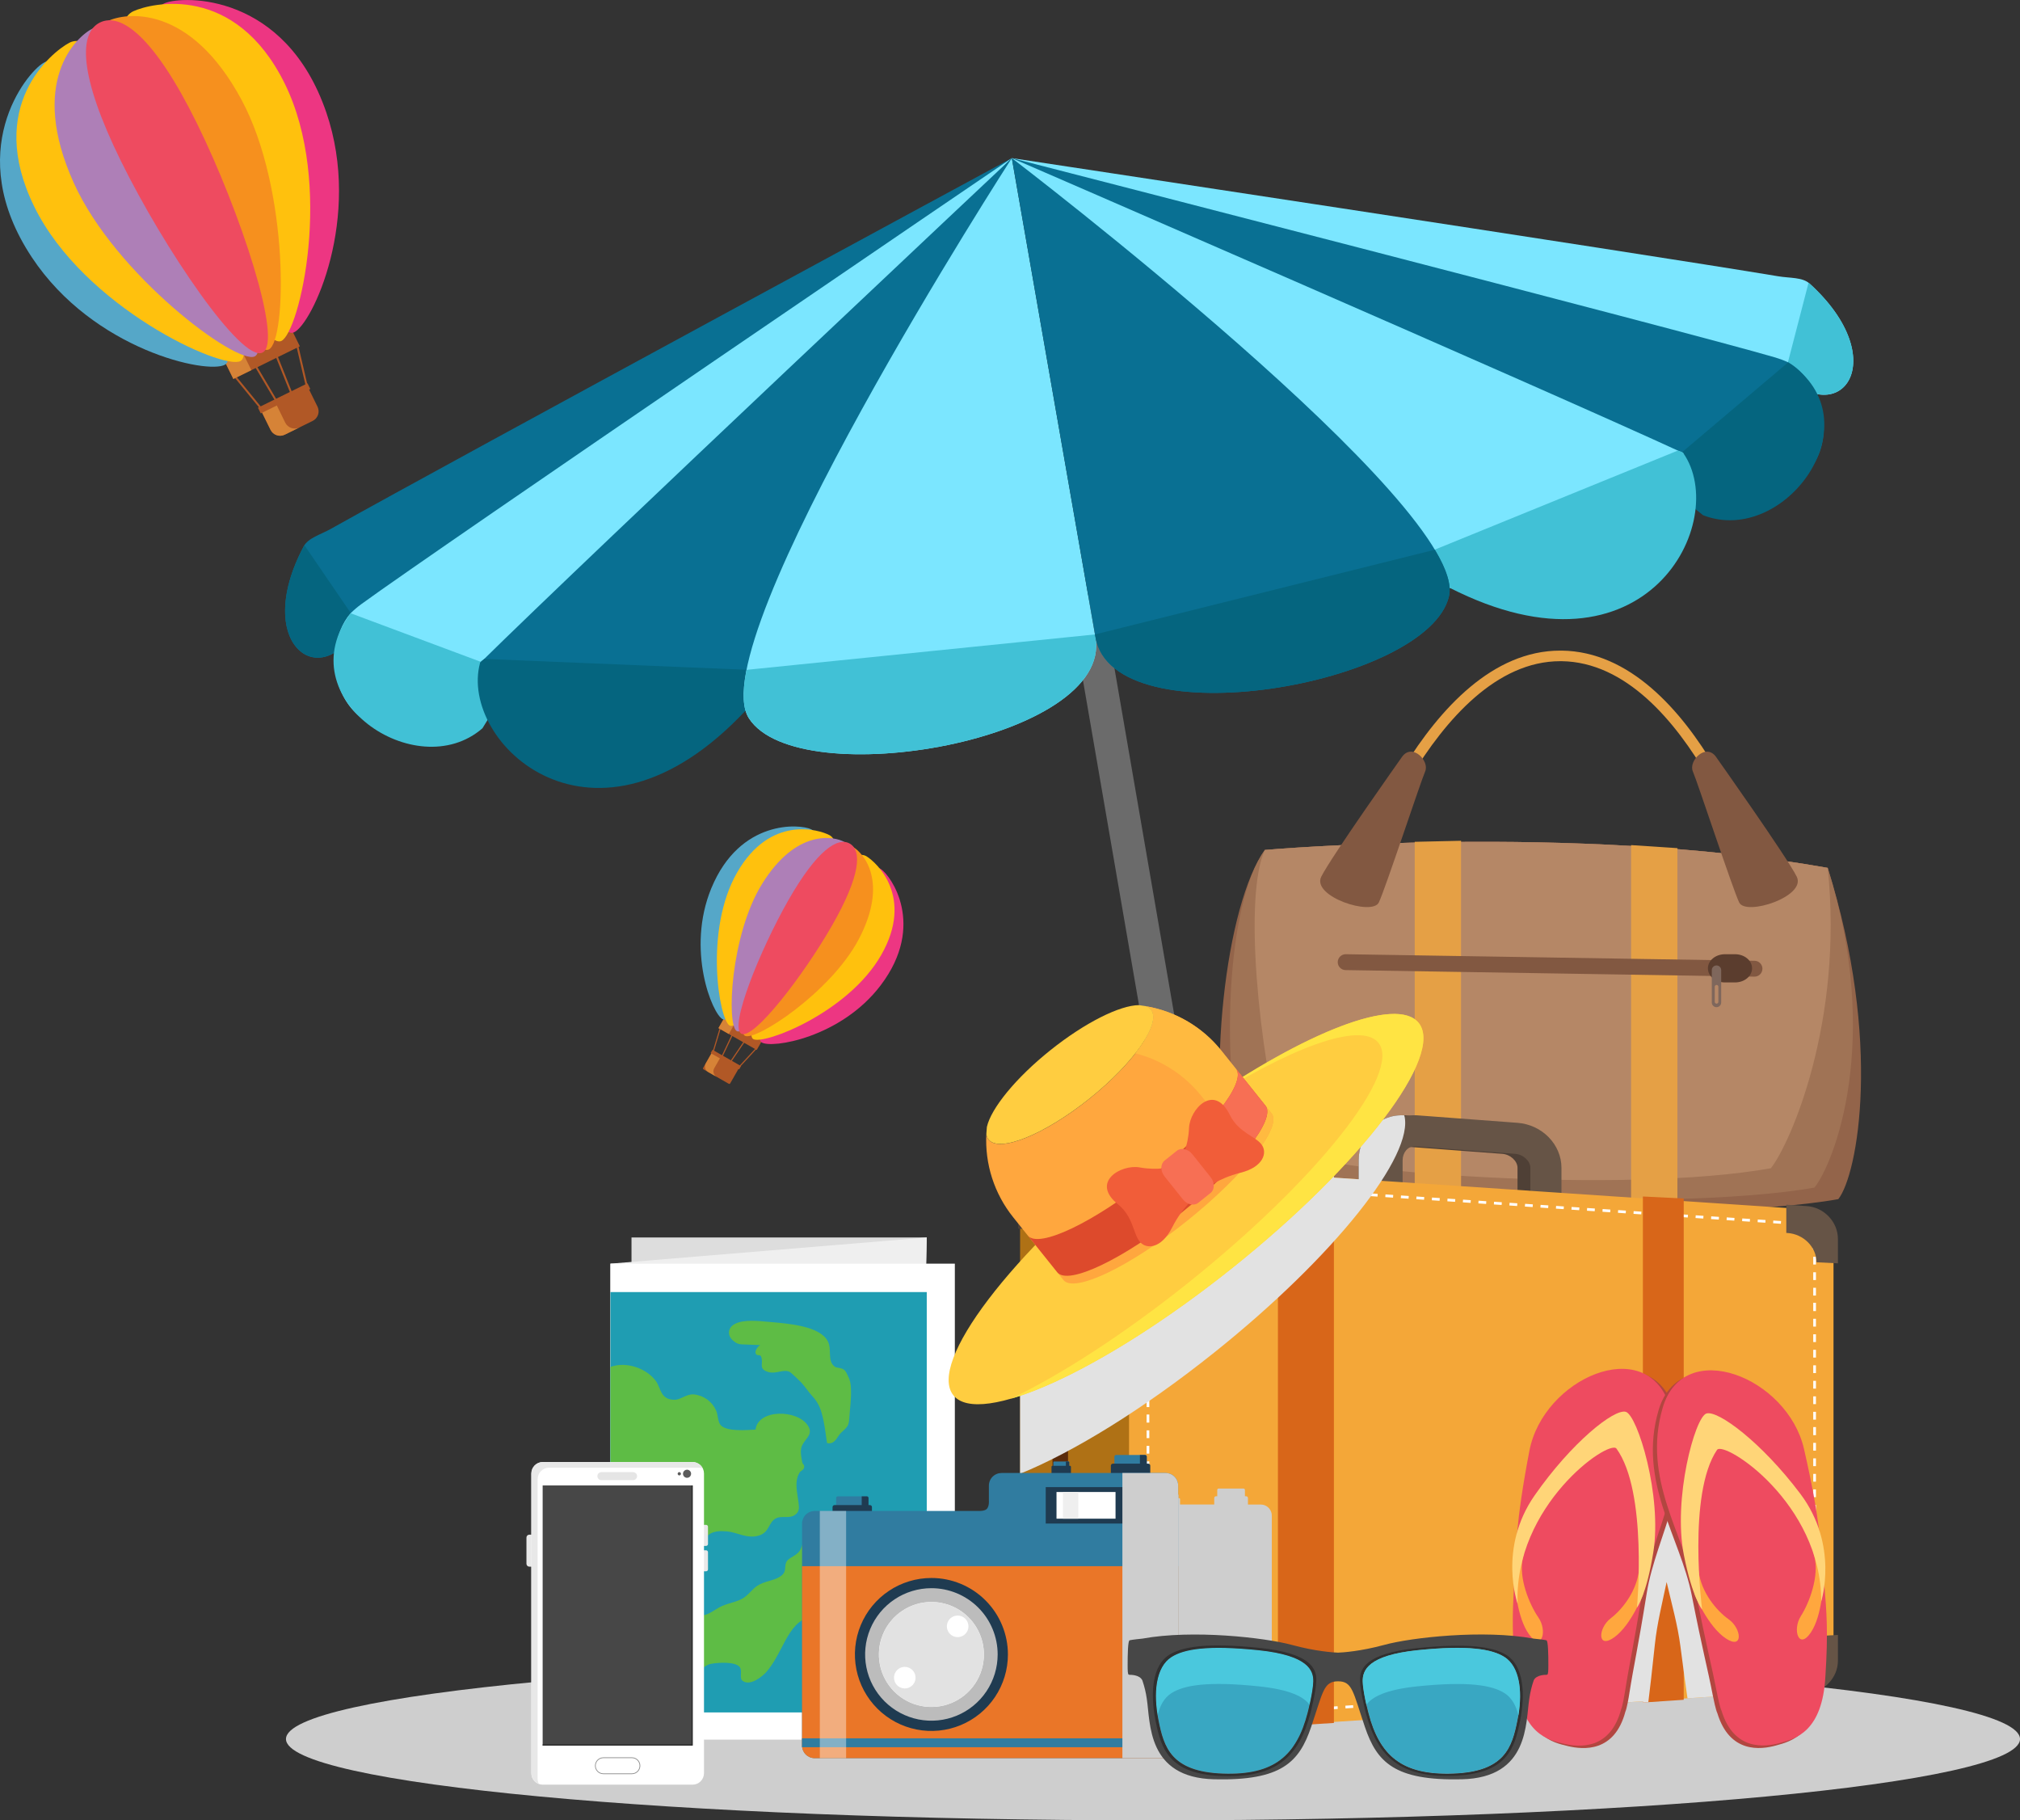 <svg width="515" height="464" viewBox="0 0 515 464" fill="none" xmlns="http://www.w3.org/2000/svg">
<rect x="0" y="0" width="515" height="464" fill="#333333" stroke="none"/>
<g clip-path="url(#clip0_106_584)">
<path d="M66.547 104.469L59.456 95.795L59.864 95.516L66.952 104.195L66.547 104.469Z" fill="#B15826"/>
<path d="M70.374 102.561L64.798 93.138L65.23 92.904L70.8 102.324L70.374 102.561Z" fill="#B15826"/>
<path d="M74.65 100.455L74.198 100.652L70.134 90.493L70.587 90.293L74.65 100.455Z" fill="#B15826"/>
<path d="M78.498 98.587L78.029 98.742L75.473 87.834L75.944 87.683L78.498 98.587Z" fill="#B15826"/>
<path d="M76.445 88.265L59.497 96.607L56.679 90.89L73.628 82.551L76.445 88.265Z" fill="#B15826"/>
<path d="M61.262 88.629L56.687 90.88L59.502 96.597L64.077 94.346L61.262 88.629Z" fill="#D68337"/>
<path d="M79.704 107.296L72.592 110.791C71.95 111.107 71.21 111.155 70.532 110.926C69.855 110.696 69.296 110.207 68.979 109.566L66.295 104.123L78.277 98.231L80.958 103.668C81.272 104.316 81.316 105.061 81.081 105.741C80.846 106.421 80.351 106.98 79.704 107.296Z" fill="#B15826"/>
<path d="M72.707 107.703L70.044 102.268L66.292 104.115L68.979 109.566C69.135 109.885 69.353 110.171 69.62 110.406C69.887 110.641 70.198 110.821 70.536 110.936C70.873 111.051 71.229 111.097 71.584 111.074C71.939 111.05 72.287 110.956 72.605 110.798L76.357 108.954C76.036 109.113 75.686 109.207 75.328 109.231C74.969 109.254 74.61 109.206 74.271 109.09C73.931 108.974 73.618 108.791 73.35 108.553C73.081 108.315 72.862 108.026 72.707 107.703Z" fill="#D68337"/>
<path d="M8.124 65.598C23.797 89.244 53.005 95.502 57.385 92.946C61.765 90.391 48.119 62.037 35.803 40.853C23.488 19.669 15.487 13.465 11.09 16.018C6.694 18.57 -9.684 38.713 8.124 65.598Z" fill="#55A7C8"/>
<path d="M8.745 52.692C21.374 78.377 56.812 94.413 61.302 92.034C65.791 89.654 53.029 58.266 41.552 36.611C30.076 14.956 22.151 8.533 17.659 10.91C13.167 13.287 -3.866 27.037 8.745 52.692Z" fill="#FFC10D"/>
<path d="M18.799 46.605C29.402 70.137 60.383 93.09 64.945 90.844C69.506 88.598 57.795 55.535 46.979 33.542C36.163 11.549 28.308 4.951 23.749 7.192C19.191 9.433 7.269 21.035 18.799 46.605Z" fill="#AE7FB7"/>
<path d="M83.192 28.653C92.382 55.49 79.582 82.817 74.879 84.744C70.177 86.671 55.974 58.173 46.686 35.504C37.398 12.835 37.367 2.702 42.077 0.78C46.787 -1.141 72.736 -1.844 83.192 28.653Z" fill="#ED3682"/>
<path d="M72.584 21.283C85.248 46.944 76.349 84.802 71.719 86.91C67.088 89.019 49.993 59.762 39.827 37.458C29.66 15.153 29.399 4.965 34.017 2.857C38.634 0.749 59.925 -4.351 72.584 21.283Z" fill="#FFC10D"/>
<path d="M61.627 25.53C73.817 48.285 73.117 86.825 68.55 89.066C63.983 91.307 44.913 61.872 34.097 39.89C23.28 17.908 22.812 7.658 27.376 5.414C31.94 3.17 48.38 0.804 61.627 25.53Z" fill="#F6901E"/>
<path d="M50.252 31.53C61.145 53.648 72.283 87.232 66.928 89.87C61.574 92.507 41.736 63.2 30.843 41.077C19.95 18.953 20.133 8.368 25.493 5.731C30.854 3.093 39.361 9.409 50.252 31.53Z" fill="#EE4B60"/>
<path d="M78.401 97.703L65.768 103.919L66.484 105.373L79.117 99.157L78.401 97.703Z" fill="#B15826"/>
<path d="M181.653 268.156L183.565 261.773L183.836 261.88L181.919 268.262L181.653 268.156Z" fill="#B15826"/>
<path d="M183.865 269.407L186.651 263.517L186.914 263.652L184.126 269.537L183.865 269.407Z" fill="#B15826"/>
<path d="M186.329 270.812L186.081 270.655L189.734 265.266L189.985 265.423L186.329 270.812Z" fill="#B15826"/>
<path d="M188.533 272.085L188.299 271.904L192.828 267.009L193.06 267.19L188.533 272.085Z" fill="#B15826"/>
<path d="M194.811 264.341L185.051 258.77L183.17 262.061L192.93 267.632L194.811 264.341Z" fill="#B15826"/>
<path d="M185.059 258.771L183.176 262.06L185.81 263.564L187.692 260.272L185.059 258.771Z" fill="#D68337"/>
<path d="M181.723 267.905L188.622 271.845L186.161 276.15C186.126 276.211 186.068 276.256 186 276.275C185.932 276.293 185.859 276.284 185.798 276.249L179.358 272.572C179.297 272.537 179.252 272.479 179.234 272.411C179.215 272.343 179.224 272.27 179.259 272.209L181.72 267.903L181.723 267.905Z" fill="#B15826"/>
<path d="M182.105 272.273L183.897 269.141L181.735 267.908L179.946 271.044C179.839 271.228 179.769 271.432 179.741 271.643C179.714 271.855 179.728 272.069 179.784 272.275C179.84 272.481 179.937 272.674 180.068 272.842C180.199 273.01 180.362 273.151 180.548 273.255L182.704 274.488C182.519 274.382 182.356 274.241 182.226 274.072C182.095 273.904 181.999 273.711 181.943 273.505C181.888 273.299 181.873 273.084 181.901 272.873C181.929 272.662 181.998 272.458 182.105 272.273Z" fill="#D68337"/>
<path d="M181.347 226.424C174.911 242.021 181.56 258.497 184.276 259.809C186.992 261.121 196.428 244.941 202.768 231.814C209.108 218.687 209.497 212.674 206.763 211.362C204.028 210.05 188.664 208.69 181.347 226.424Z" fill="#55A7C8"/>
<path d="M187.916 222.419C179.459 237.199 183.362 260.001 186.033 261.419C188.704 262.838 199.927 246.091 206.776 233.219C213.625 220.348 214.154 214.303 211.486 212.882C208.818 211.461 196.362 207.663 187.916 222.419Z" fill="#FFC10D"/>
<path d="M194.266 225.347C186.201 238.41 185.213 261.324 187.833 262.822C190.453 264.321 202.867 247.534 210.099 234.875C217.331 222.216 217.97 216.148 215.35 214.647C212.73 213.146 203.032 211.149 194.266 225.347Z" fill="#AE7FB7"/>
<path d="M224.574 251.092C214.405 264.563 196.668 267.363 194.149 265.689C191.63 264.015 200.947 247.518 209.037 235.389C217.126 223.26 222.105 219.869 224.622 221.548C227.138 223.228 236.13 235.775 224.574 251.092Z" fill="#ED3682"/>
<path d="M224.675 243.408C216.242 258.195 194.615 266.43 192.03 264.849C189.444 263.268 198.175 245.1 205.783 232.66C213.39 220.22 218.329 216.69 220.91 218.266C223.49 219.842 233.102 228.63 224.675 243.408Z" fill="#FFC10D"/>
<path d="M218.931 239.426C211.774 253.001 192.538 265.51 189.907 264.014C187.277 262.519 195.435 243.302 202.665 230.643C209.894 217.984 214.793 214.341 217.422 215.842C220.05 217.343 226.707 224.662 218.931 239.426Z" fill="#F6901E"/>
<path d="M212.181 235.82C204.907 248.559 192.062 265.236 188.978 263.48C185.895 261.723 193.728 242.187 201.003 229.443C208.278 216.699 213.563 213.266 216.649 215.028C219.736 216.79 219.456 223.084 212.181 235.82Z" fill="#EE4B60"/>
<path d="M188.927 271.74L181.652 267.588L181.174 268.425L188.449 272.577L188.927 271.74Z" fill="#B15826"/>
<path d="M515.003 443.269C515.003 454.714 416.036 464 293.955 464C171.873 464 72.909 454.717 72.909 443.269C72.909 431.822 171.873 422.535 293.955 422.535C416.036 422.535 515.003 431.816 515.003 443.269Z" fill="#CECECE"/>
<path d="M331.478 444.706L323.165 446.157L272.485 152.442L280.793 150.991L331.478 444.706Z" fill="#6B6B6B"/>
<path d="M257.962 40.3C257.962 40.3 116.743 116.67 84.329 134.814C81.667 136.307 78.573 137.108 77.43 139.267C63.882 164.84 82.785 177.53 91.644 158.489C92.177 157.323 93.894 157.158 95.012 156.338C131.591 139.413 257.962 40.3 257.962 40.3Z" fill="#097093"/>
<path d="M77.43 139.267C64.031 164.552 82.375 177.235 91.346 159.069L77.622 138.99C77.561 139.083 77.483 139.166 77.43 139.267Z" fill="#05657F"/>
<path d="M257.962 40.3C257.962 40.3 110.991 140.198 92.009 154.071C91.084 154.755 90.209 155.505 89.391 156.314C80.82 166.027 83.999 194.589 118.506 185.361C128.544 182.672 133.635 166.17 133.635 166.17L257.962 40.3Z" fill="#7BE6FF"/>
<path d="M123.003 185.635L131.364 171.975L89.391 156.314C73.202 177.916 106.1 200.327 123.003 185.635Z" fill="#41C1D6"/>
<path d="M257.962 40.3C257.962 40.3 151.055 140.771 122.385 169.008C122.385 169.008 134.818 225.519 190.078 181.139C245.338 136.76 257.962 40.3 257.962 40.3Z" fill="#097093"/>
<path d="M122.385 169.008C116.884 189.237 151.377 222.374 190.078 181.14C193.452 177.549 197.547 174.707 200.995 171.164L123.472 167.946C123.102 168.306 122.516 168.54 122.385 169.008Z" fill="#05657F"/>
<path d="M257.962 40.3C257.962 40.3 274.714 136.214 279.288 162.423C283.863 188.632 203.581 202.648 190.949 183.112C178.317 163.575 257.962 40.3 257.962 40.3Z" fill="#7BE6FF"/>
<path d="M190.328 170.743C189.231 176.279 189.308 180.575 190.949 183.112C203.581 202.648 283.879 188.637 279.288 162.423C279.251 162.197 279.211 161.954 279.168 161.715L190.328 170.743Z" fill="#41C1D6"/>
<path d="M257.962 40.3C257.962 40.3 416.713 64.318 453.36 70.424C456.372 70.924 459.559 70.632 461.348 72.287C482.762 91.754 469.283 110.098 454.489 95.177C453.589 94.264 451.925 94.682 450.596 94.288C410.455 90.751 257.962 40.3 257.962 40.3Z" fill="#7BE6FF"/>
<path d="M461.362 72.277C482.547 91.536 469.579 109.673 454.984 95.619L461.09 72.077C461.184 72.139 461.275 72.206 461.362 72.277Z" fill="#41C1D6"/>
<path d="M257.962 40.3C257.962 40.3 430.104 84.515 452.665 91.137C453.768 91.469 454.847 91.878 455.893 92.361C467.244 98.597 473.933 126.547 438.348 129.547C427.992 130.417 417.607 116.619 417.607 116.619L257.962 40.3Z" fill="#097093"/>
<path d="M434.202 131.33L421.705 121.315L455.892 92.364C478.443 107.205 455.077 139.419 434.202 131.33Z" fill="#05657F"/>
<path d="M257.962 40.3C257.962 40.3 392.601 98.624 429.148 115.483C429.148 115.483 436.603 172.859 369.577 149.817C302.55 126.776 257.962 40.3 257.962 40.3Z" fill="#7BE6FF"/>
<path d="M429.148 115.482C441.178 132.65 419.956 175.507 369.577 149.817C365.178 147.581 360.358 146.293 355.919 144.129L427.766 114.852C428.234 115.064 428.866 115.083 429.148 115.482Z" fill="#41C1D6"/>
<path d="M257.962 40.3C257.962 40.3 274.714 136.214 279.288 162.423C283.863 188.632 364.155 174.629 369.42 151.973C374.684 129.318 257.962 40.3 257.962 40.3Z" fill="#097093"/>
<path d="M365.809 140.124C368.714 144.963 370.104 149.032 369.42 151.974C364.155 174.629 283.868 188.637 279.288 162.423C279.251 162.197 279.211 161.955 279.168 161.715L365.809 140.124Z" fill="#05657F"/>
<path d="M322.472 216.654C322.472 216.654 401.194 209.702 465.976 221.219C479.921 265.556 473.623 299.438 468.676 305.656C431.339 312.326 324.384 307.948 313.925 302.324C307.172 275.51 312.567 230.258 322.472 216.654Z" fill="#93644A"/>
<path d="M322.473 216.654C322.473 216.654 401.194 209.702 465.976 221.219C479.921 265.556 467.545 296.492 462.6 302.709C425.26 309.379 328.115 304.274 317.656 298.648C310.898 271.837 312.567 230.258 322.473 216.654Z" fill="#A07355"/>
<path d="M322.473 216.654C322.473 216.654 401.194 209.702 465.976 221.219C470.071 260.504 456.422 291.565 451.475 297.783C414.14 304.437 337.879 298.847 327.417 293.215C320.665 266.405 317.112 228.275 322.473 216.654Z" fill="#B58766"/>
<path d="M427.656 309.251H415.85V215.416L427.656 216.188V309.251Z" fill="#E5A045"/>
<path d="M372.495 308.618L360.686 308.056V214.575L372.495 214.312V308.618Z" fill="#E5A045"/>
<path d="M448.815 228.45C448.639 227.854 430.737 168.968 398.132 168.534H397.781C365.393 168.534 345.761 227.659 345.567 228.256L342.997 227.425C343.82 224.899 363.439 165.838 397.773 165.838H398.175C432.75 166.296 450.657 225.173 451.403 227.678L448.815 228.45Z" fill="#E5A045"/>
<path d="M357.44 192.933C357.44 192.933 339.389 218.394 336.859 223.454C334.33 228.514 349.848 233.568 351.534 230.031C353.219 226.493 362.163 199.34 363.346 196.641C364.528 193.942 360.017 189.297 357.44 192.933Z" fill="#825841"/>
<path d="M437.503 192.933C437.503 192.933 455.549 218.394 458.078 223.454C460.608 228.514 445.092 233.568 443.401 230.031C441.71 226.493 432.774 199.34 431.595 196.641C430.415 193.942 434.928 189.297 437.503 192.933Z" fill="#825841"/>
<path d="M449.331 246.953C449.327 247.219 449.27 247.481 449.165 247.725C449.059 247.969 448.906 248.19 448.715 248.375C448.524 248.56 448.298 248.705 448.051 248.803C447.803 248.901 447.539 248.949 447.273 248.944L343.047 247.275C342.511 247.266 342 247.045 341.627 246.659C341.254 246.274 341.05 245.756 341.058 245.22C341.067 244.683 341.289 244.172 341.675 243.798C342.061 243.424 342.579 243.219 343.117 243.227L447.345 244.898C447.61 244.903 447.872 244.96 448.116 245.065C448.359 245.171 448.579 245.324 448.764 245.514C448.948 245.705 449.093 245.93 449.191 246.177C449.288 246.424 449.336 246.688 449.331 246.953Z" fill="#825841"/>
<path d="M446.692 246.823C446.692 248.812 444.746 250.419 442.341 250.419H439.78C437.383 250.419 435.432 248.822 435.432 246.823C435.432 244.838 437.381 243.228 439.78 243.228H442.341C444.738 243.228 446.692 244.824 446.692 246.823Z" fill="#5B3D2E"/>
<path d="M437.618 246.086C437.301 246.087 436.997 246.213 436.773 246.437C436.549 246.661 436.423 246.964 436.422 247.281V255.532C436.422 255.85 436.548 256.154 436.773 256.379C436.998 256.604 437.303 256.73 437.62 256.73C437.938 256.73 438.243 256.604 438.468 256.379C438.692 256.154 438.819 255.85 438.819 255.532V247.281C438.818 247.124 438.787 246.968 438.726 246.823C438.666 246.678 438.577 246.546 438.466 246.435C438.354 246.324 438.222 246.236 438.076 246.176C437.931 246.116 437.775 246.086 437.618 246.086ZM438.102 255.327C438.107 255.391 438.099 255.455 438.078 255.516C438.056 255.576 438.023 255.632 437.979 255.679C437.936 255.726 437.883 255.763 437.824 255.789C437.765 255.815 437.702 255.828 437.638 255.828C437.574 255.828 437.51 255.815 437.451 255.789C437.392 255.763 437.34 255.726 437.296 255.679C437.252 255.632 437.219 255.576 437.198 255.516C437.177 255.455 437.168 255.391 437.173 255.327V251.556C437.168 251.492 437.177 251.427 437.198 251.367C437.219 251.306 437.252 251.251 437.296 251.204C437.34 251.157 437.392 251.119 437.451 251.094C437.51 251.068 437.574 251.055 437.638 251.055C437.702 251.055 437.765 251.068 437.824 251.094C437.883 251.119 437.936 251.157 437.979 251.204C438.023 251.251 438.056 251.306 438.078 251.367C438.099 251.427 438.107 251.492 438.102 251.556V255.327Z" fill="#7F675C"/>
<path d="M233.414 439.46H161.001V315.426H236.279L233.414 439.46Z" fill="#DDDDDD"/>
<path d="M233.414 439.46L155.63 443.426V322.101L236.279 315.426L233.414 439.46Z" fill="#EFEFEF"/>
<path d="M243.437 322.102H155.63V443.426H243.437V322.102Z" fill="white"/>
<path d="M236.277 329.344H155.63V436.493H236.277V329.344Z" fill="#1F9DB2"/>
<path d="M206.004 363.423C203.322 359.202 193.252 359.138 192.629 364.392C190.352 364.544 185.266 364.956 183.746 363.274C182.987 362.436 183.075 360.666 182.588 359.574C182.1 358.447 181.321 357.47 180.331 356.743C179.341 356.016 178.175 355.566 176.953 355.438C174.946 355.247 173.619 356.844 171.849 356.801C168.334 356.721 168.518 353.812 167.229 352.039C164.971 348.92 159.874 346.905 155.633 348.422V402.16C155.776 402.179 155.915 402.205 156.056 402.237C158.831 402.876 159.984 403.597 162.841 403.454C165.698 403.31 167.831 402.551 170.296 401.455C172.451 400.494 172.735 399.262 174.583 397.75C176.181 396.443 178.578 395.887 179.464 393.994C179.997 392.863 179.533 392.192 180.615 391.266C181.847 390.202 183.743 390.202 185.423 390.356C187.902 390.569 190.483 392.296 193.444 391.421C196.253 390.593 195.84 388.035 197.851 387.01C199.304 386.276 201.179 387.157 202.643 386.167C203.823 385.368 203.749 384.405 203.602 383.122C203.312 380.553 202.446 377.828 203.794 375.454C204.222 374.698 204.859 374.887 205.024 373.96C205.141 373.338 204.63 373.234 204.534 372.733C204.324 371.629 204.001 370.136 204.308 368.986C204.854 366.857 207.554 365.864 206.004 363.423Z" fill="#5EBC45"/>
<path d="M214.519 394.838C213.409 392.552 212.964 394.343 211.042 394.529C208.211 394.796 210.094 393.326 208.912 391.836C208.233 390.99 207.631 390.529 206.281 391.099C204.843 391.706 204.595 394.258 203.916 395.253C203.03 396.558 201.592 396.816 200.721 397.785C199.922 398.695 200.455 400.108 199.781 401.04C198.689 402.53 196.229 402.828 194.455 403.507C192.107 404.409 191.572 405.839 189.804 407.14C188.321 408.234 185.996 408.556 184.196 409.32C182.564 410.007 181.267 411.263 179.488 411.716C176.993 412.341 174.163 411.561 171.593 411.907C168.518 412.317 167.245 414.649 164.404 415.154C162.007 415.58 160.657 414.87 158.703 414.273C157.7 413.987 156.67 413.809 155.63 413.741V424.949C159.281 426.054 163.024 427.744 167.08 427.15C168.755 426.905 170.102 425.777 171.873 426.003C172.823 426.125 173.47 426.932 174.485 427.161C178.479 428.058 178.333 424.606 181.368 424.089C183.437 423.733 187.423 423.557 188.557 424.888C189.375 425.841 188.382 427.744 189.324 428.441C191.345 429.942 194.623 427.081 195.411 426.152C197.132 424.132 198.173 422.048 199.347 419.828C200.497 417.651 202.116 414.335 204.646 412.908C208.07 410.952 213.856 411.606 213.619 407.47C213.446 404.542 212.086 402.498 213.38 399.653C214.048 398.181 215.323 396.488 214.519 394.838Z" fill="#5EBC45"/>
<path d="M216.953 353.974C216.9 352.739 216.772 351.845 216.173 350.692C215.867 350.109 215.723 349.561 215.108 349.095C214.493 348.63 213.324 348.691 212.887 348.395C210.808 346.985 212.168 344.025 211.058 341.893C209 337.93 200.83 337.368 196.146 336.953C193.484 336.722 189.575 336.229 187.258 337.517C185.453 338.523 185.336 340.589 187.154 341.917C187.681 342.378 188.351 342.644 189.05 342.67L193.827 342.862C193.295 343.086 192.496 344.193 192.616 344.805C192.815 345.848 193.737 345.098 194.024 345.75C194.799 347.496 193.122 348.944 195.96 349.742C197.848 350.275 199.714 348.944 201.286 349.665C201.661 349.833 203.898 351.981 204.273 352.388C205.338 353.532 206.1 354.805 207.202 355.984C208.266 357.146 209.035 358.547 209.444 360.069C210.216 362.688 210.435 365.094 210.853 367.825C212.916 368.299 213.42 366.156 214.402 365.225C215.792 363.894 216.37 363.652 216.501 361.797C216.671 359.172 217.07 356.649 216.953 353.974Z" fill="#5EBC45"/>
<path d="M216.229 385.198L215.273 384.628C211.593 385.325 208.435 388.698 213.899 389.203C216.793 389.469 218.45 385.74 216.229 385.198Z" fill="#5EBC45"/>
<path d="M346.392 322.703V295.802C346.392 289.05 351.659 283.825 358.199 284.304L383.609 286.204C389.896 286.675 394.822 291.722 394.822 297.692V320.808C394.822 326.778 389.896 331.827 383.609 332.296L358.199 334.199C357.919 334.217 357.642 334.231 357.371 334.231C351.23 334.231 346.392 329.168 346.392 322.703ZM354.322 295.802V322.703C354.322 324.848 355.752 326.429 357.605 326.296L383.016 324.396C385.082 324.242 386.893 322.565 386.893 320.808V297.692C386.893 295.938 385.082 294.264 383.016 294.109L357.605 292.206C357.528 292.206 357.451 292.206 357.371 292.206C355.632 292.198 354.322 293.75 354.322 295.802Z" fill="#4F4036"/>
<path d="M349.67 322.703V295.802C349.67 289.05 354.937 283.825 361.477 284.304L386.887 286.204C393.171 286.675 398.097 291.722 398.097 297.692V320.808C398.097 326.778 393.171 331.827 386.887 332.296L361.477 334.199C361.21 334.217 360.92 334.231 360.648 334.231C354.492 334.231 349.67 329.168 349.67 322.703ZM357.597 295.802V322.703C357.597 324.848 359.024 326.429 360.883 326.296L386.293 324.396C388.357 324.242 390.17 322.565 390.17 320.808V297.692C390.17 295.938 388.357 294.264 386.293 294.109L360.883 292.206C360.803 292.206 360.728 292.206 360.648 292.206C358.91 292.198 357.597 293.75 357.597 295.802Z" fill="#665446"/>
<path d="M265.154 302.853C271.396 301.218 294.511 297.239 294.511 297.239C294.511 297.239 294.673 299.914 294.937 304.516L414.199 312.501C418.089 312.767 421.244 316.076 421.244 319.906V415.226C421.244 419.056 418.089 422.375 414.199 422.636C375.11 425.246 336.021 427.864 296.934 430.488C296.375 435.939 295.587 439.947 294.511 441.909C281.658 439.985 268.799 434.118 264.752 432.154C262.028 431.191 260.073 428.265 260.073 424.651V310.489C260.076 306.704 262.22 303.659 265.154 302.853Z" fill="#AF7115"/>
<path d="M275.978 436.711L276.186 436.796C276.62 437.006 277.187 437.28 277.858 437.595C274.359 436.365 272.551 435.652 270.136 434.595C268.949 433.757 268.333 431.766 268.333 430.541V308.192C268.333 306.137 268.866 302.957 271.398 301.479C273.369 301.075 274.303 300.904 276.649 300.46C274.692 301.136 272.296 304.806 272.296 308.179V430.523C272.296 433.448 273.776 435.928 275.978 436.711Z" fill="#5B2C0C"/>
<path d="M287.857 433.162C287.857 438.278 291.369 442.183 295.707 441.893C350.341 438.239 404.973 434.58 459.604 430.916C463.939 430.626 467.454 426.924 467.454 422.665V316.44C467.454 312.181 463.939 308.479 459.604 308.189C404.965 304.521 350.327 300.859 295.691 297.202C291.353 296.912 287.841 300.821 287.841 305.937L287.857 433.162Z" fill="#F4A738"/>
<path d="M299.677 438.366H299.509V437.674H299.666C299.802 437.674 299.932 437.674 300.071 437.674L301.458 437.581L301.506 438.27L300.119 438.366C299.98 438.361 299.839 438.366 299.677 438.366ZM303.492 438.129L303.45 437.434L305.426 437.301L305.471 437.993L303.492 438.129ZM297.459 437.98C296.804 437.741 296.189 437.405 295.635 436.982L296.055 436.434C296.553 436.812 297.105 437.114 297.693 437.328L297.459 437.98ZM307.449 437.863L307.401 437.171L309.38 437.038L309.428 437.727L307.449 437.863ZM311.404 437.597L311.356 436.905L313.334 436.772L313.382 437.466L311.404 437.597ZM315.358 437.331L315.31 436.636L317.288 436.506L317.336 437.198L315.358 437.331ZM319.312 437.064L319.264 436.37L321.245 436.239L321.288 436.931L319.312 437.064ZM323.266 436.798L323.221 436.104L325.197 435.971L325.245 436.663L323.266 436.798ZM327.223 436.532L327.178 435.84L329.156 435.71L329.199 436.399L327.223 436.532ZM331.18 436.266L331.132 435.574L333.108 435.441L333.156 436.133L331.18 436.266ZM335.134 436L335.089 435.31L337.064 435.175L337.11 435.869L335.134 436ZM339.088 435.734L339.043 435.042L341.019 434.909L341.064 435.601L339.088 435.734ZM294.176 435.505C293.76 434.956 293.411 434.36 293.137 433.729L293.776 433.463C294.025 434.045 294.345 434.593 294.729 435.095L294.176 435.505ZM343.04 435.467L342.997 434.775L344.973 434.642L345.018 435.337L343.04 435.467ZM346.999 435.201L346.951 434.507L348.927 434.376L348.975 435.068L346.999 435.201ZM350.951 434.935L350.908 434.243L352.884 434.11L352.932 434.802L350.951 434.935ZM354.908 434.669L354.86 433.974L356.838 433.844L356.883 434.536L354.908 434.669ZM358.859 434.403L358.814 433.711L360.792 433.578L360.835 434.27L358.859 434.403ZM362.816 434.137L362.771 433.447L364.749 433.314L364.794 434.006L362.816 434.137ZM366.773 433.871L366.725 433.178L368.706 433.045L368.751 433.737L366.773 433.871ZM370.727 433.604L370.679 432.91L372.66 432.779L372.703 433.471L370.727 433.604ZM374.681 433.338L374.636 432.646L376.612 432.516L376.66 433.205L374.681 433.338ZM378.638 433.072L378.59 432.38L380.566 432.247L380.614 432.942L378.638 433.072ZM382.592 432.806L382.547 432.111L384.52 431.981L384.568 432.67L382.592 432.806ZM386.546 432.54L386.498 431.848L388.477 431.717L388.522 432.409L386.546 432.54ZM390.498 432.274L390.455 431.579L392.431 431.446L392.479 432.138L390.498 432.274ZM394.455 432.007L394.409 431.313L396.388 431.18L396.436 431.874L394.455 432.007ZM292.527 431.741C292.396 431.071 292.33 430.389 292.33 429.705V427.871H293.023V429.758C293.023 430.396 293.084 431.033 293.206 431.659L292.527 431.741ZM398.409 431.741L398.366 431.049L400.342 430.919L400.39 431.608L398.409 431.741ZM402.366 431.475L402.318 430.78L404.296 430.647L404.344 431.342L402.366 431.475ZM406.32 431.209L406.275 430.517L408.253 430.384L408.298 431.076L406.32 431.209ZM410.277 430.943L410.229 430.251L412.207 430.118L412.255 430.812L410.277 430.943ZM414.228 430.677L414.183 429.985L416.161 429.849L416.209 430.543L414.228 430.677ZM418.185 430.41L418.137 429.721L420.113 429.588L420.161 430.28L418.185 430.41ZM422.139 430.144L422.094 429.45L424.07 429.316L424.118 430.011L422.139 430.144ZM426.096 429.878L426.048 429.186L428.024 429.05L428.069 429.745L426.096 429.878ZM430.05 429.612L430.005 428.917L431.981 428.787L432.026 429.479L430.05 429.612ZM434.007 429.346L433.959 428.656L435.935 428.521L435.983 429.213L434.007 429.346ZM437.961 429.08L437.914 428.385L439.892 428.255L439.937 428.947L437.961 429.08ZM441.913 428.813L441.865 428.124L443.843 427.991L443.891 428.683L441.913 428.813ZM445.867 428.547L445.825 427.855L447.8 427.725L447.848 428.417L445.867 428.547ZM449.824 428.281L449.781 427.586L451.754 427.453L451.802 428.148L449.824 428.281ZM453.778 428.015L453.733 427.323L455.187 427.227C455.355 427.227 455.52 427.198 455.685 427.177L455.781 427.861C455.6 427.89 455.418 427.906 455.232 427.919L453.778 428.015ZM457.772 427.328L457.506 426.689C458.092 426.448 458.648 426.137 459.16 425.763L459.567 426.32C459.016 426.741 458.414 427.092 457.775 427.363L457.772 427.328ZM293.02 425.888H292.328V423.905H293.02V425.888ZM461.071 424.912L460.539 424.467C460.945 423.978 461.29 423.442 461.567 422.87L462.19 423.171C461.895 423.814 461.52 424.418 461.074 424.967L461.071 424.912ZM293.02 421.925H292.328V419.942H293.02V421.925ZM462.842 421.223L462.163 421.092C462.243 420.653 462.284 420.208 462.286 419.761V419.186H462.978V419.764C462.982 420.268 462.937 420.772 462.845 421.268L462.842 421.223ZM293.02 417.962H292.328V415.982H293.02V417.962ZM462.978 417.203H462.286V415.221H462.978V417.203ZM293.02 414.01H292.328V412.029H293.02V414.01ZM462.978 413.251H462.286V411.271H462.978V413.251ZM293.02 410.057H292.328V408.077H293.02V410.057ZM462.978 409.298H462.286V407.316H462.978V409.298ZM293.02 406.105H292.328V404.122H293.02V406.105ZM462.978 405.343H462.286V403.36H462.978V405.343ZM293.02 402.149H292.328V400.169H293.02V402.149ZM462.978 401.391H462.286V399.416H462.978V401.391ZM293.02 398.197H292.328V396.222H293.02V398.197ZM462.978 397.438H462.286V395.455H462.978V397.438ZM293.02 394.244H292.328V392.264H293.02V394.244ZM462.978 393.483H462.286V391.506H462.978V393.483ZM293.02 390.289H292.328V388.309H293.02V390.289ZM462.978 389.531H462.286V387.548H462.978V389.531ZM293.02 386.337H292.328V384.356H293.02V386.337ZM462.978 385.578H462.286V383.598H462.978V385.578ZM293.02 382.384H292.328V380.404H293.02V382.384ZM462.978 381.623H462.286V379.643H462.978V381.623ZM293.02 378.429H292.328V376.446H293.02V378.429ZM462.978 377.668H462.286V375.688H462.978V377.668ZM293.02 374.474H292.328V372.494H293.02V374.474ZM462.978 373.715H462.286V371.735H462.978V373.715ZM293.02 370.521H292.328V368.541H293.02V370.521ZM462.978 369.763H462.286V367.785H462.978V369.763ZM293.02 366.569H292.328V364.586H293.02V366.569ZM462.978 365.81H462.286V363.75H462.978V365.81ZM293.02 362.616H292.328V360.556H293.02V362.616ZM462.978 361.858H462.286V359.875H462.978V361.858ZM293.02 358.664H292.328V356.684H293.02V358.664ZM462.978 357.905H462.286V355.925H462.978V357.905ZM293.02 354.711H292.328V352.728H293.02V354.711ZM462.978 353.953H462.286V351.97H462.978V353.953ZM293.02 350.759H292.328V348.779H293.02V350.759ZM462.978 350H462.286V348.017H462.978V350ZM293.02 346.806H292.328V344.826H293.02V346.806ZM462.978 346.045H462.286V344.062H462.978V346.045ZM293.02 342.851H292.328V340.871H293.02V342.851ZM462.978 342.09H462.286V340.112H462.978V342.09ZM293.02 338.896H292.328V336.913H293.02V338.896ZM462.978 338.137H462.286V336.157H462.978V338.137ZM293.02 334.943H292.328V332.966H293.02V334.943ZM462.978 334.185H462.286V332.077H462.978V334.185ZM293.02 330.991H292.328V329.011H293.02V330.991ZM462.978 330.232H462.286V328.252H462.978V330.232ZM293.02 327.038H292.328V324.891H293.02V327.038ZM462.978 326.28H462.286V324.3H462.978V326.28ZM293.02 323.086H292.328V321.103H293.02V323.086ZM462.978 322.327H462.286V320.347H462.978V322.327ZM293.02 319.133H292.328V317.153H293.02V319.133ZM462.208 318.431C462.114 317.806 461.935 317.197 461.676 316.621L462.312 316.355C462.592 316.987 462.785 317.654 462.887 318.338L462.208 318.431ZM293.02 315.176H292.328V313.193H293.02V315.176ZM460.723 314.995C460.333 314.496 459.886 314.044 459.391 313.648L459.823 313.116C460.361 313.544 460.847 314.036 461.268 314.579L460.723 314.995ZM457.775 312.663C457.2 312.403 456.594 312.216 455.972 312.107L456.087 311.423C456.769 311.542 457.433 311.748 458.063 312.035L457.775 312.663ZM454.034 311.934L452.055 311.803L452.103 311.109L454.079 311.242L454.034 311.934ZM450.077 311.668L448.104 311.537L448.152 310.845L450.125 310.978L450.077 311.668ZM446.123 311.401L444.15 311.268L444.195 310.576L446.171 310.707L446.123 311.401ZM293.015 311.207H292.322V309.53C292.322 309.424 292.322 309.32 292.322 309.214L293.015 309.232V311.207ZM442.163 311.135L440.187 311L440.233 310.31L442.211 310.443L442.163 311.135ZM438.212 310.869L436.231 310.739L436.279 310.044L438.254 310.177L438.212 310.869ZM434.255 310.603L432.276 310.473L432.324 309.778L434.303 309.911L434.255 310.603ZM430.301 310.337L428.322 310.204L428.37 309.509L430.349 309.642L430.301 310.337ZM426.344 310.071L424.368 309.938L424.413 309.246L426.392 309.379L426.344 310.071ZM422.39 309.804L420.411 309.671L420.456 308.979L422.435 309.11L422.39 309.804ZM418.435 309.538L416.46 309.405L416.502 308.713L418.483 308.846L418.435 309.538ZM414.481 309.272L412.5 309.139L412.548 308.45L414.527 308.58L414.481 309.272ZM410.524 309.006L408.549 308.876L408.591 308.178L410.572 308.314L410.524 309.006ZM406.57 308.74L404.595 308.607L404.642 307.915L406.616 308.045L406.57 308.74ZM402.616 308.474L400.64 308.341L400.686 307.649L402.661 307.782L402.616 308.474ZM398.659 308.207L396.683 308.077L396.731 307.382L398.707 307.518L398.659 308.207ZM394.702 307.941L392.727 307.808L392.775 307.116L394.753 307.247L394.702 307.941ZM390.754 307.675L388.772 307.545L388.82 306.85L390.801 306.983L390.754 307.675ZM386.797 307.409L384.818 307.276L384.866 306.584L386.839 306.714L386.797 307.409ZM293.262 307.326L292.586 307.167C292.741 306.498 292.967 305.849 293.262 305.229L293.891 305.527C293.629 306.052 293.421 306.602 293.27 307.169L293.262 307.326ZM382.842 307.14L380.864 307.01L380.909 306.318L382.888 306.451L382.842 307.14ZM378.886 306.874L376.91 306.744L376.955 306.052L378.934 306.185L378.886 306.874ZM374.931 306.608L372.953 306.475L373.001 305.783L374.979 305.916L374.931 306.608ZM370.977 306.342L369.002 306.211L369.044 305.519L371.025 305.65L370.977 306.342ZM367.023 306.076L365.045 305.942L365.09 305.25L367.068 305.381L367.023 306.076ZM363.066 305.809L361.09 305.676L361.138 304.984L363.114 305.115L363.066 305.809ZM359.112 305.543L357.134 305.41L357.184 304.718L359.16 304.851L359.112 305.543ZM355.155 305.277L353.179 305.144L353.227 304.449L355.203 304.582L355.155 305.277ZM351.201 305.011L349.225 304.875L349.271 304.186L351.246 304.316L351.201 305.011ZM347.25 304.745L345.271 304.612L345.316 303.92L347.292 304.053L347.25 304.745ZM343.29 304.479L341.314 304.343L341.362 303.653L343.338 303.787L343.29 304.479ZM339.338 304.212L337.357 304.079L337.405 303.387L339.381 303.518L339.338 304.212ZM335.384 303.946L333.406 303.816L333.454 303.124L335.43 303.257L335.384 303.946ZM294.91 303.914L294.378 303.475C294.816 302.939 295.327 302.466 295.896 302.07L296.292 302.639C295.784 302.955 295.319 303.336 294.91 303.773V303.914ZM331.438 303.683L329.46 303.55L329.505 302.858L331.483 302.991L331.438 303.683ZM327.481 303.417L325.503 303.286L325.551 302.591L327.529 302.725L327.481 303.417ZM323.524 303.15L321.546 303.017L321.591 302.323L323.572 302.456L323.524 303.15ZM319.57 302.884L317.594 302.754L317.642 302.059L319.618 302.192L319.57 302.884ZM315.616 302.618L313.635 302.485L313.683 301.796L315.661 301.926L315.616 302.618ZM311.662 302.352L309.686 302.219L309.731 301.527L311.707 301.657L311.662 302.352ZM307.705 302.086L305.732 301.953L305.777 301.261L307.75 301.394L307.705 302.086ZM303.751 301.82L301.775 301.687L301.82 300.992L303.799 301.125L303.751 301.82ZM297.965 301.82L297.765 301.16C298.384 300.97 299.029 300.873 299.677 300.872H299.826V301.564H299.69C299.116 301.519 298.538 301.557 297.975 301.679L297.965 301.82Z" fill="white"/>
<path d="M293.899 426.544V426.847C293.899 431.457 297.206 434.971 301.29 434.71C301.724 434.683 302.158 434.651 302.59 434.627V442.269C299.957 442.446 297.322 442.624 294.684 442.801C290.293 443.097 286.736 439.147 286.736 433.967V426.959L293.899 426.544Z" fill="#665446"/>
<path d="M455.719 424.821C459.804 424.555 463.114 421.231 463.114 417.387V417.038L468.578 416.732V423.32C468.578 427.64 465.02 431.385 460.632 431.677L455.421 432.026V424.84L455.719 424.821Z" fill="#665446"/>
<path d="M460.632 307.428C465.02 307.721 468.578 311.461 468.578 315.781V322.017L463.114 321.751V321.716C463.114 317.873 459.804 314.546 455.719 314.287L455.421 314.264V307.077C457.157 307.194 458.894 307.311 460.632 307.428Z" fill="#665446"/>
<path d="M278.803 306.097C278.803 300.918 282.398 297.902 286.752 297.253C289.777 296.806 292.767 296.308 293.734 296.311L294.655 305.419L293.355 305.336C289.305 305.07 286.781 308.472 286.73 313.026L278.803 312.845V306.097Z" fill="#4F4036"/>
<path d="M259.57 309.405C259.57 305.096 262.566 302.578 266.187 302.043C267.561 301.841 269.023 301.737 270.205 301.679C266.85 302.629 264.153 305.354 264.153 309.496V313.31L259.57 313.188V309.405Z" fill="#4F4036"/>
<path d="M264.158 424.255V426.86C264.158 431.002 266.856 433.727 270.211 434.675C269.028 434.622 267.567 434.515 266.193 434.31C262.571 433.778 259.576 431.26 259.576 426.948V423.738L264.158 424.255Z" fill="#4F4137"/>
<path d="M294.684 296.308L302.59 296.841V304.477L301.29 304.389C297.206 304.123 293.899 307.652 293.899 312.257V313.38L286.736 313.029V305.153C286.736 299.973 290.293 296.015 294.684 296.308Z" fill="#665446"/>
<path d="M278.803 433.001C278.803 438.181 282.398 441.199 286.752 441.84C289.777 442.293 292.767 442.788 293.734 442.788L294.655 433.677C294.226 433.706 293.792 433.73 293.355 433.762C289.305 434.028 286.781 430.627 286.73 426.073L278.803 425.719V433.001Z" fill="#4F4137"/>
<path d="M294.684 442.801C297.32 442.623 299.955 442.446 302.59 442.269V434.635C302.158 434.659 301.724 434.688 301.29 434.718C297.206 434.984 293.899 431.454 293.899 426.85V425.727L286.736 426.081V433.959C286.736 439.128 290.293 443.083 294.684 442.801Z" fill="#665446"/>
<path d="M429.265 433.272L418.854 433.972V304.982L429.265 305.499V433.272Z" fill="#D86619"/>
<path d="M340.081 439.175L325.809 440.067V298.703L340.081 299.667V439.175Z" fill="#D86619"/>
<g style="mix-blend-mode:multiply">
<path d="M358.026 284.299C351.571 283.918 346.392 289.109 346.392 295.802V300.593L340.081 300.173V299.659L325.809 298.696V299.228L309.034 298.105C301.015 303.298 293.266 308.895 285.814 314.873C276.746 322.083 268.146 329.863 260.066 338.165V375.654C273.542 370.195 291.473 359.234 309.675 344.672C340.196 320.268 360.683 294.387 358.026 284.299Z" fill="#E2E2E2"/>
</g>
<path d="M361.698 260.746C368.285 268.976 347.071 296.891 314.301 323.094C281.53 349.298 249.644 363.87 243.056 355.641C236.468 347.411 257.685 319.496 290.453 293.289C323.221 267.083 355.11 252.519 361.698 260.746Z" fill="#FFCD40"/>
<path d="M305.963 281.687C328.536 267.093 346.97 260.229 351.433 265.811C357.466 273.346 335.8 300.696 303.037 326.9C286.603 340.049 270.498 350.41 257.77 356.516C271.617 352.524 292.78 340.32 314.314 323.094C347.066 296.89 368.288 268.975 361.711 260.746C356.162 253.825 332.745 263.021 305.963 281.687Z" fill="#FFE443"/>
<path d="M292.168 256.487C292.669 256.644 293.114 256.943 293.448 257.347C296.186 260.765 289.129 270.948 277.693 280.099C266.256 289.249 254.769 293.894 252.035 290.479C251.707 290.055 251.511 289.544 251.473 289.01C251.057 296.7 253.494 304.274 258.316 310.281L271.113 326.27C273.851 329.684 287.95 322.951 302.606 311.223C317.261 299.496 326.933 287.221 324.201 283.809L311.401 267.823C306.601 261.811 299.754 257.776 292.168 256.487Z" fill="#FFA73E"/>
<path d="M292.168 256.487C292.669 256.644 293.114 256.943 293.448 257.347C295.025 259.317 293.35 263.527 289.454 268.494C296.076 270.169 301.968 273.964 306.23 279.3L319.027 295.286C319.054 295.32 319.075 295.365 319.104 295.403C323.575 289.968 325.641 285.627 324.187 283.806L311.387 267.82C306.59 261.812 299.749 257.778 292.168 256.487Z" fill="#FFBA40"/>
<path d="M277.693 280.085C289.143 270.935 296.186 260.751 293.449 257.334C293.114 256.93 292.669 256.631 292.168 256.474C291.571 256.373 290.975 256.283 290.376 256.208C285.551 256.229 276.655 260.613 267.788 267.704C258.921 274.794 252.671 282.539 251.609 287.237C251.545 287.823 251.502 288.403 251.473 288.989C251.511 289.523 251.707 290.034 252.035 290.458C254.769 293.881 266.257 289.225 277.693 280.085Z" fill="#FFCD40"/>
<path d="M293.539 299.885C278.894 311.612 264.782 318.346 262.047 314.931L269.556 324.305C272.288 327.723 286.39 320.986 301.048 309.262C315.707 297.537 325.372 285.259 322.638 281.847L315.132 272.457C317.869 275.883 308.2 288.161 293.539 299.885Z" fill="#DD4A2C"/>
<path d="M310.282 283.782L317.789 293.154C322.094 287.857 324.07 283.633 322.638 281.845L315.131 272.457C316.564 274.256 314.591 278.48 310.282 283.782Z" fill="#F76F54"/>
<path d="M301.197 295.472C301.197 295.472 302.949 292.278 303.144 287.506C303.338 282.734 309.558 275.96 313.579 284.264C315.818 288.688 319.882 289.537 321.567 291.642C323.253 293.748 322.129 297.46 316.287 298.924C310.445 300.388 307.303 303.108 307.303 303.108L301.197 295.472Z" fill="#F15D39"/>
<path d="M298.758 297.42C298.758 297.42 295.251 298.426 290.554 297.572C285.857 296.717 277.88 301.298 285.106 307.039C288.933 310.196 288.871 314.345 290.549 316.458C292.226 318.572 296.109 318.282 298.822 312.905C301.535 307.529 304.872 305.059 304.872 305.059L298.758 297.42Z" fill="#F15D39"/>
<path d="M308.64 300.042C309.726 301.4 309.723 303.21 308.64 304.08L305.508 306.585C304.416 307.455 302.651 307.064 301.562 305.704L296.91 299.872C295.818 298.512 295.821 296.702 296.91 295.829L300.039 293.327C301.128 292.454 302.899 292.85 303.985 294.208L308.64 300.042Z" fill="#F76F54"/>
<g style="mix-blend-mode:multiply">
<path d="M321.49 383.5H318.167V381.85C318.169 381.731 318.124 381.616 318.042 381.53C317.959 381.444 317.846 381.395 317.727 381.392H317.395V379.795C317.395 379.699 317.358 379.606 317.292 379.537C317.225 379.468 317.134 379.428 317.038 379.425H310.695C310.647 379.425 310.6 379.436 310.556 379.455C310.512 379.474 310.472 379.501 310.439 379.535C310.405 379.57 310.379 379.61 310.361 379.655C310.344 379.699 310.335 379.747 310.336 379.795V381.392H310.006C309.887 381.395 309.775 381.445 309.693 381.531C309.611 381.617 309.567 381.731 309.569 381.85V383.489H300.856V382.116C300.857 382.087 300.852 382.058 300.842 382.031C300.831 382.004 300.815 381.979 300.795 381.958C300.775 381.937 300.751 381.92 300.725 381.908C300.698 381.897 300.67 381.89 300.641 381.889H300.481V381.091C300.481 381.043 300.462 380.997 300.429 380.963C300.396 380.929 300.35 380.909 300.302 380.907H297.176C297.153 380.908 297.129 380.913 297.108 380.922C297.086 380.932 297.066 380.945 297.05 380.962C297.034 380.979 297.021 381 297.012 381.022C297.004 381.044 297 381.067 297.001 381.091V381.889H296.833C296.774 381.892 296.719 381.916 296.679 381.959C296.639 382.001 296.616 382.057 296.617 382.116V383.502H285.7C285.331 383.509 284.967 383.589 284.628 383.737C284.29 383.884 283.984 384.097 283.728 384.363C283.472 384.629 283.271 384.943 283.137 385.287C283.002 385.63 282.937 385.997 282.944 386.366V389.872C282.944 389.872 283.04 390.936 282.534 391.599C282.108 392.166 280.75 392.115 280.75 392.115H257.424V391.237C257.425 391.179 257.415 391.121 257.393 391.066C257.372 391.012 257.34 390.962 257.3 390.92C257.259 390.878 257.211 390.845 257.157 390.821C257.104 390.798 257.046 390.786 256.988 390.785H256.657V389.188C256.658 389.139 256.649 389.091 256.631 389.047C256.614 389.002 256.587 388.961 256.553 388.926C256.52 388.892 256.48 388.864 256.435 388.845C256.391 388.826 256.343 388.816 256.295 388.815H249.984C249.936 388.816 249.889 388.826 249.844 388.845C249.8 388.864 249.76 388.892 249.726 388.926C249.693 388.961 249.666 389.002 249.648 389.047C249.63 389.091 249.622 389.139 249.622 389.188V390.785H249.289C249.231 390.786 249.173 390.798 249.12 390.821C249.066 390.845 249.018 390.878 248.977 390.92C248.937 390.962 248.905 391.012 248.884 391.066C248.862 391.121 248.852 391.179 248.853 391.237V392.115H244.941C244.196 392.13 243.488 392.44 242.971 392.976C242.454 393.513 242.172 394.232 242.185 394.977V445.67H242.223C242.296 446.343 242.613 446.967 243.113 447.424C243.614 447.881 244.264 448.14 244.941 448.153H321.49C322.168 448.141 322.818 447.882 323.318 447.425C323.819 446.968 324.135 446.344 324.209 445.67H324.249V386.374C324.257 386.004 324.192 385.636 324.057 385.292C323.923 384.947 323.722 384.632 323.466 384.365C323.21 384.098 322.903 383.884 322.564 383.736C322.225 383.587 321.86 383.507 321.49 383.5Z" fill="#CECECE"/>
</g>
<path d="M221.413 386.688C221.413 386.744 221.402 386.798 221.381 386.849C221.36 386.9 221.329 386.946 221.29 386.985C221.251 387.024 221.204 387.054 221.153 387.075C221.102 387.096 221.048 387.107 220.992 387.106H213.59C213.535 387.107 213.48 387.097 213.429 387.076C213.378 387.055 213.331 387.025 213.292 386.986C213.253 386.947 213.222 386.9 213.201 386.849C213.179 386.798 213.169 386.744 213.169 386.688V381.831C213.169 381.776 213.179 381.721 213.201 381.67C213.222 381.619 213.253 381.573 213.292 381.534C213.331 381.495 213.378 381.464 213.429 381.443C213.48 381.423 213.535 381.412 213.59 381.413H220.992C221.048 381.413 221.102 381.423 221.153 381.444C221.204 381.465 221.251 381.496 221.29 381.535C221.329 381.573 221.36 381.62 221.381 381.67C221.402 381.721 221.413 381.776 221.413 381.831V386.688Z" fill="#307CA0"/>
<path d="M220.993 381.413H219.69V387.106H221.003C221.058 387.107 221.113 387.096 221.164 387.075C221.215 387.055 221.261 387.024 221.301 386.985C221.34 386.946 221.371 386.9 221.392 386.849C221.413 386.798 221.424 386.744 221.424 386.689V381.831C221.424 381.775 221.413 381.72 221.391 381.668C221.369 381.617 221.337 381.57 221.297 381.531C221.257 381.492 221.209 381.461 221.157 381.441C221.104 381.421 221.049 381.412 220.993 381.413Z" fill="#1F3B51"/>
<path d="M222.31 390.069C222.311 390.136 222.298 390.202 222.272 390.264C222.247 390.327 222.209 390.383 222.161 390.431C222.114 390.478 222.057 390.516 221.995 390.541C221.933 390.567 221.866 390.58 221.799 390.58H212.767C212.632 390.579 212.503 390.525 212.407 390.429C212.312 390.333 212.259 390.204 212.259 390.069V384.149C212.259 384.014 212.312 383.885 212.407 383.79C212.503 383.694 212.632 383.641 212.767 383.641H221.791C221.858 383.64 221.925 383.653 221.987 383.679C222.049 383.704 222.105 383.741 222.153 383.789C222.2 383.836 222.238 383.892 222.263 383.954C222.289 384.016 222.302 384.082 222.302 384.149L222.31 390.069Z" fill="#1F3B51"/>
<path d="M292.362 376.146C292.362 376.257 292.317 376.364 292.238 376.443C292.16 376.521 292.053 376.566 291.942 376.567H284.534C284.422 376.566 284.316 376.521 284.237 376.443C284.158 376.364 284.114 376.257 284.113 376.146V371.286C284.114 371.175 284.158 371.069 284.237 370.99C284.316 370.912 284.423 370.868 284.534 370.868H291.942C292.053 370.868 292.159 370.912 292.238 370.99C292.317 371.069 292.362 371.175 292.362 371.286V376.146Z" fill="#307CA0"/>
<path d="M291.942 370.868H290.624V376.567H291.942C292.053 376.566 292.16 376.521 292.238 376.443C292.317 376.364 292.362 376.257 292.362 376.146V371.286C292.362 371.175 292.317 371.069 292.238 370.99C292.159 370.912 292.053 370.868 291.942 370.868Z" fill="#1F3B51"/>
<path d="M293.262 379.521C293.262 379.657 293.208 379.788 293.111 379.884C293.015 379.98 292.884 380.034 292.748 380.034H283.727C283.659 380.034 283.593 380.021 283.531 379.995C283.468 379.969 283.412 379.932 283.364 379.884C283.317 379.836 283.279 379.779 283.254 379.717C283.228 379.655 283.215 379.588 283.216 379.521V373.599C283.216 373.463 283.269 373.333 283.365 373.236C283.461 373.14 283.591 373.086 283.727 373.085H292.748C292.884 373.086 293.014 373.14 293.111 373.236C293.207 373.332 293.261 373.463 293.262 373.599V379.521Z" fill="#1F3B51"/>
<path d="M272.597 375.137C272.596 375.192 272.574 375.245 272.535 375.284C272.496 375.323 272.444 375.346 272.389 375.348H268.743C268.716 375.347 268.689 375.341 268.665 375.331C268.64 375.32 268.617 375.304 268.598 375.285C268.579 375.265 268.565 375.242 268.555 375.217C268.545 375.191 268.54 375.164 268.541 375.137V372.742C268.54 372.715 268.545 372.688 268.555 372.663C268.565 372.638 268.58 372.615 268.598 372.595C268.617 372.576 268.64 372.561 268.665 372.55C268.69 372.54 268.716 372.534 268.743 372.534H272.389C272.444 372.535 272.496 372.557 272.535 372.596C272.574 372.635 272.596 372.687 272.597 372.742V375.137Z" fill="#307CA0"/>
<path d="M272.389 372.534H271.742V375.34H272.389C272.444 375.338 272.496 375.316 272.535 375.276C272.574 375.237 272.596 375.184 272.596 375.129V372.734C272.594 372.68 272.571 372.63 272.532 372.593C272.494 372.556 272.442 372.535 272.389 372.534Z" fill="#1F3B51"/>
<path d="M273.039 376.793C273.035 376.858 273.007 376.92 272.96 376.966C272.913 377.012 272.851 377.04 272.786 377.043H268.347C268.279 377.043 268.214 377.017 268.164 376.971C268.115 376.924 268.085 376.86 268.081 376.793V373.881C268.084 373.813 268.114 373.748 268.163 373.701C268.213 373.654 268.278 373.628 268.347 373.628H272.786C272.852 373.631 272.914 373.659 272.961 373.706C273.008 373.752 273.035 373.815 273.039 373.881V376.793Z" fill="#1F3B51"/>
<path d="M297.144 375.462H255.339C254.917 375.462 254.498 375.544 254.107 375.706C253.717 375.867 253.362 376.104 253.063 376.403C252.764 376.701 252.527 377.056 252.365 377.446C252.203 377.836 252.12 378.255 252.12 378.677V382.624C252.12 382.624 252.229 383.814 251.641 384.565C251.145 385.198 249.556 385.142 249.556 385.142H207.708C206.854 385.142 206.035 385.481 205.431 386.085C204.827 386.688 204.487 387.506 204.486 388.36V444.93C204.487 445.784 204.826 446.603 205.431 447.207C206.035 447.811 206.854 448.15 207.708 448.151H297.152C298.006 448.15 298.825 447.811 299.429 447.207C300.033 446.603 300.372 445.784 300.372 444.93V378.669C300.371 378.247 300.286 377.829 300.123 377.439C299.961 377.049 299.723 376.695 299.423 376.397C299.123 376.099 298.768 375.863 298.377 375.703C297.986 375.542 297.567 375.461 297.144 375.462Z" fill="#307CA0"/>
<path d="M204.478 399.211V444.93C204.478 445.353 204.562 445.772 204.725 446.163C204.887 446.555 205.125 446.91 205.425 447.209C205.725 447.508 206.081 447.745 206.473 447.907C206.865 448.068 207.284 448.151 207.708 448.15H297.152C298.006 448.149 298.825 447.81 299.429 447.206C300.032 446.602 300.372 445.783 300.372 444.93V399.211H204.478Z" fill="#EA7628"/>
<path d="M300.366 443.091H204.475V445.358H300.366V443.091Z" fill="#307CA0"/>
<path d="M256.969 421.718C256.969 425.574 255.825 429.344 253.682 432.55C251.538 435.756 248.492 438.255 244.928 439.73C241.364 441.206 237.443 441.592 233.659 440.84C229.875 440.088 226.4 438.231 223.672 435.504C220.944 432.777 219.087 429.304 218.334 425.522C217.582 421.74 217.968 417.82 219.444 414.257C220.92 410.695 223.42 407.65 226.628 405.507C229.835 403.365 233.606 402.222 237.464 402.222C242.637 402.222 247.598 404.277 251.255 407.933C254.913 411.589 256.968 416.548 256.969 421.718Z" fill="#1F3B51"/>
<path d="M254.354 421.718C254.353 425.057 253.361 428.322 251.504 431.098C249.647 433.875 247.008 436.039 243.921 437.316C240.833 438.594 237.437 438.927 234.16 438.275C230.883 437.623 227.873 436.014 225.51 433.652C223.148 431.29 221.539 428.281 220.888 425.005C220.237 421.729 220.571 418.334 221.85 415.248C223.129 412.163 225.295 409.525 228.073 407.67C230.851 405.815 234.118 404.824 237.459 404.824C239.678 404.824 241.876 405.261 243.926 406.11C245.976 406.958 247.839 408.203 249.408 409.772C250.977 411.341 252.222 413.203 253.07 415.253C253.919 417.302 254.355 419.499 254.354 421.718Z" fill="#BCBCBC"/>
<path d="M250.845 421.718C250.845 424.364 250.06 426.95 248.589 429.15C247.119 431.35 245.028 433.065 242.583 434.077C240.138 435.09 237.447 435.355 234.851 434.838C232.255 434.322 229.87 433.048 227.998 431.177C226.127 429.306 224.852 426.923 224.336 424.328C223.819 421.733 224.084 419.043 225.097 416.599C226.11 414.154 227.826 412.065 230.026 410.595C232.227 409.125 234.815 408.341 237.462 408.341C241.011 408.341 244.415 409.75 246.925 412.259C249.435 414.768 250.845 418.17 250.845 421.718Z" fill="white"/>
<path d="M250.845 421.718C250.845 424.364 250.06 426.95 248.589 429.15C247.119 431.35 245.028 433.065 242.583 434.077C240.138 435.09 237.447 435.355 234.851 434.838C232.255 434.322 229.87 433.048 227.998 431.177C226.127 429.306 224.852 426.923 224.336 424.328C223.819 421.733 224.084 419.043 225.097 416.599C226.11 414.154 227.826 412.065 230.026 410.595C232.227 409.125 234.815 408.341 237.462 408.341C241.011 408.341 244.415 409.75 246.925 412.259C249.435 414.768 250.845 418.17 250.845 421.718Z" fill="#E2E2E2"/>
<path d="M287.159 379.061H266.608V388.35H287.159V379.061Z" fill="#1F3B51"/>
<path d="M284.406 380.306H269.356V387.106H284.406V380.306Z" fill="white"/>
<path d="M274.916 380.306H270.991V387.106H274.916V380.306Z" fill="#EFEFEF"/>
<path d="M246.906 414.547C246.906 415.091 246.745 415.623 246.442 416.075C246.14 416.527 245.71 416.88 245.208 417.088C244.705 417.296 244.152 417.35 243.618 417.244C243.084 417.137 242.594 416.875 242.21 416.491C241.825 416.106 241.563 415.616 241.458 415.082C241.352 414.549 241.407 413.996 241.615 413.493C241.824 412.991 242.177 412.562 242.629 412.26C243.082 411.958 243.614 411.797 244.158 411.798C244.887 411.799 245.586 412.089 246.102 412.604C246.617 413.12 246.906 413.819 246.906 414.547Z" fill="white"/>
<path d="M233.422 427.63C233.422 428.173 233.261 428.704 232.959 429.156C232.657 429.607 232.228 429.959 231.726 430.167C231.224 430.375 230.671 430.43 230.138 430.324C229.605 430.218 229.115 429.956 228.731 429.572C228.347 429.188 228.085 428.698 227.979 428.165C227.873 427.633 227.927 427.08 228.135 426.578C228.343 426.077 228.696 425.648 229.148 425.346C229.599 425.044 230.131 424.883 230.674 424.883C231.035 424.882 231.393 424.953 231.726 425.091C232.06 425.229 232.363 425.431 232.618 425.687C232.873 425.942 233.076 426.245 233.214 426.578C233.352 426.911 233.423 427.269 233.422 427.63Z" fill="white"/>
<path opacity="0.4" d="M215.718 385.134H209.013V448.15H215.718V385.134Z" fill="white"/>
<g style="mix-blend-mode:multiply">
<path d="M297.144 375.462H286.155V448.151H297.144C297.568 448.152 297.987 448.069 298.379 447.907C298.771 447.746 299.126 447.509 299.426 447.209C299.726 446.91 299.964 446.555 300.126 446.164C300.288 445.773 300.372 445.354 300.372 444.93V378.669C300.371 378.247 300.286 377.829 300.123 377.439C299.961 377.049 299.723 376.695 299.423 376.397C299.123 376.099 298.768 375.863 298.377 375.703C297.986 375.542 297.567 375.461 297.144 375.462Z" fill="#CECECE"/>
</g>
<g style="mix-blend-mode:multiply">
<path d="M447.976 431.697C448.091 425.798 447.896 421.987 447.641 417.515V417.497C447.977 413.368 447.72 409.213 446.876 405.158C446.493 400.649 445.878 395.187 444.69 387.303C442.762 374.421 432.519 366.026 427.079 371.736C426.084 372.592 425.302 373.668 424.794 374.879C424.094 373.213 423.196 372.004 422.201 371.23C416.646 365.715 406.544 374.674 404.909 387.692C403.907 395.64 403.415 401.128 403.135 405.661C402.386 409.736 402.224 413.897 402.653 418.019V418.042C402.411 423.602 402.45 429.17 402.768 434.726L418.854 433.645V433.972L420.241 433.879C420.651 430.51 421.141 426.456 421.913 419.123C422.467 413.861 423.777 408.65 424.906 403.26C426.192 408.828 427.718 414.172 428.423 419.629C429.222 425.931 429.781 429.791 430.229 432.884L447.976 431.697Z" fill="#E2E2E2"/>
</g>
<path d="M419.849 406.007C422.246 391.166 432.63 376.684 426.634 358.63C420.637 340.576 394.55 351.952 390.998 370.408C387.446 388.863 387.537 395.834 387.041 405.381C386.693 412.073 386.485 417.478 387.601 428.463C388.847 442.681 395.855 444.145 399.748 445.079C403.641 446.014 411.616 446.745 414.393 436.296C414.763 435.476 415.232 432.745 415.381 431.771C416.601 424.031 417.469 420.848 419.849 406.007Z" fill="#B24640"/>
<path d="M418.768 405.394C421.151 390.548 431.549 376.071 425.553 358.017C419.556 339.964 393.469 351.337 389.923 369.795C386.376 388.253 386.461 395.221 385.961 404.769C385.614 411.46 385.404 416.866 386.52 427.847C387.766 442.066 394.774 443.532 398.667 444.467C402.56 445.401 410.535 446.128 413.312 435.683C413.682 434.861 414.148 432.125 414.3 431.159C415.522 423.421 416.388 420.235 418.768 405.394Z" fill="#EE4B60"/>
<path d="M419.037 406.047C419.037 406.047 415.991 414.127 411.581 417.324C407.172 420.521 407.398 414.992 410.649 412.501C413.901 410.01 417.373 405.251 417.863 400.103C418.353 394.956 419.037 406.047 419.037 406.047Z" fill="#FFA73E"/>
<path d="M386.235 403.608C386.235 403.608 386.637 412.237 389.859 416.632C393.081 421.026 394.558 415.705 392.236 412.33C389.915 408.956 387.137 402.262 388.242 397.21C389.347 392.158 386.235 403.608 386.235 403.608Z" fill="#FFA73E"/>
<path d="M386.911 408.761C386.911 408.761 381.852 394.655 391.262 381.163C400.672 367.671 411.549 359.018 414.502 359.87C417.455 360.722 423.822 381.243 421.508 395.688C419.764 406.624 417.344 409.77 417.344 409.77C417.344 409.77 420.134 380.226 412.103 369.226C410.117 366.873 386.006 383.694 386.911 408.761Z" fill="#FFD578"/>
<path d="M431.302 406.586C428.397 391.838 417.503 377.737 422.85 359.476C428.197 341.214 454.681 351.672 458.877 369.992C463.074 388.312 463.236 395.277 464.067 404.806C464.647 411.484 465.05 416.876 464.333 427.89C463.588 442.143 456.638 443.86 452.78 444.924C448.921 445.989 440.978 447.006 437.836 436.673C437.439 435.875 436.875 433.149 436.689 432.191C435.187 424.496 434.207 421.34 431.302 406.586Z" fill="#B24640"/>
<path d="M432.359 405.94C429.454 391.189 418.558 377.085 423.907 358.829C429.257 340.573 455.735 351.017 459.932 369.337C464.128 387.657 464.293 394.623 465.124 404.151C465.705 410.829 466.107 416.219 465.39 427.238C464.642 441.491 457.692 443.208 453.837 444.273C449.981 445.337 442.033 446.354 438.893 436.022C438.497 435.223 437.929 432.498 437.746 431.537C436.241 423.845 435.264 420.688 432.359 405.94Z" fill="#EE4B60"/>
<path d="M432.119 406.602C432.119 406.602 435.443 414.587 439.972 417.611C444.501 420.634 444.07 415.135 440.733 412.761C437.397 410.387 433.762 405.753 433.086 400.624C432.41 395.495 432.119 406.602 432.119 406.602Z" fill="#FFA73E"/>
<path d="M464.81 403.01C464.81 403.01 464.711 411.644 461.649 416.155C458.587 420.667 456.92 415.394 459.122 411.947C461.324 408.501 463.862 401.7 462.565 396.688C461.268 391.676 464.81 403.01 464.81 403.01Z" fill="#FFA73E"/>
<path d="M464.325 408.181C464.325 408.181 468.889 393.907 459 380.767C449.11 367.626 437.943 359.351 435.035 360.302C432.127 361.252 426.487 381.988 429.299 396.337C431.43 407.207 433.954 410.268 433.954 410.268C433.954 410.268 430.127 380.841 437.762 369.561C439.633 367.142 464.338 383.098 464.325 408.181Z" fill="#FFD578"/>
<path d="M391.361 419.485C391.361 419.485 378.886 427.007 375.072 431.026C371.259 435.045 368.149 439.682 370.327 442.359C372.506 445.037 375.589 438.444 376.718 435.146C377.847 431.849 380.635 429.788 382.387 430.201C384.139 430.614 390.737 426.595 391.358 425.144C391.48 423.26 391.481 421.37 391.361 419.485Z" fill="#0B0B0B"/>
<path d="M290.887 419.485C290.887 419.485 303.359 427.007 307.172 431.026C310.985 435.045 314.095 439.682 311.917 442.359C309.739 445.037 306.658 438.444 305.527 435.146C304.395 431.849 301.607 429.788 299.858 430.201C298.108 430.614 291.507 426.595 290.89 425.144C290.764 423.26 290.763 421.37 290.887 419.485Z" fill="#0B0B0B"/>
<path d="M394.268 418.107C393.845 417.96 390.998 417.678 390.998 417.678C378.175 415.325 359.799 417.391 352.921 419.275C346.797 420.939 342.243 421.213 341.125 421.258C340.004 421.213 335.448 420.939 329.329 419.275C322.446 417.412 304.068 415.339 291.252 417.678C291.252 417.678 288.411 417.96 287.987 418.107C287.564 418.253 287.489 421.636 287.489 424.468C287.489 425.799 287.516 426.826 287.79 426.863L288.056 426.911C288.056 426.911 290.581 426.815 291.252 428.343C291.77 429.854 292.145 431.41 292.37 432.99C293.331 439.112 292.37 453.12 309.55 453.533C326.73 453.945 331.233 449.168 334.274 440.203C337.315 431.239 337.421 428.559 341.13 428.559C344.842 428.559 344.943 431.236 347.987 440.203C351.03 449.17 355.528 453.94 372.711 453.533C389.893 453.126 388.929 439.104 389.896 432.99C390.121 431.397 390.499 429.829 391.025 428.309C391.709 426.818 394.191 426.911 394.191 426.911L394.457 426.863C394.724 426.815 394.753 425.799 394.753 424.468C394.761 421.636 394.689 418.258 394.268 418.107ZM334.825 428.604C334.756 431.423 333.379 436.639 333.379 436.639C330.562 447.427 324.928 452.58 311.734 452.098C298.54 451.616 296.724 445.367 295.352 438.495C293.981 431.622 294.617 424.96 298.641 422.387C301.836 420.329 307.918 419.294 320.875 420.633C333.536 421.945 334.894 425.788 334.825 428.604ZM386.892 438.495C385.518 445.367 383.697 451.616 370.514 452.098C357.331 452.58 351.683 447.427 348.863 436.639C348.863 436.639 347.489 431.423 347.42 428.604C347.351 425.785 348.711 421.95 361.373 420.619C374.327 419.288 380.395 420.316 383.607 422.373C387.627 424.968 388.269 431.622 386.892 438.495Z" fill="#474747"/>
<path d="M333.39 436.639C330.573 447.427 324.938 452.58 311.744 452.098C298.551 451.616 296.734 445.367 295.363 438.494C293.992 431.622 294.628 424.96 298.652 422.386C301.847 420.329 307.929 419.293 320.886 420.632C333.547 421.944 334.905 425.788 334.836 428.617C334.767 431.446 333.39 436.639 333.39 436.639Z" fill="#7A7A7A"/>
<path d="M348.863 436.639C348.863 436.639 347.489 431.422 347.42 428.604C347.351 425.785 348.711 421.95 361.373 420.619C374.327 419.288 380.395 420.315 383.607 422.373C387.627 424.947 388.269 431.611 386.892 438.481C385.516 445.351 383.697 451.603 370.514 452.085C357.331 452.566 351.683 447.427 348.863 436.639Z" fill="#39A7C2"/>
<path d="M384.158 421.918C380.837 419.788 374.572 418.724 361.162 420.105C348.07 421.46 346.664 425.428 346.733 428.356C346.802 431.284 348.229 436.668 348.229 436.668C351.142 447.823 356.971 453.152 370.615 452.654C384.259 452.156 386.134 445.691 387.558 438.585C388.983 431.478 388.314 424.582 384.158 421.918ZM386.892 438.494C385.518 445.366 383.697 451.616 370.514 452.098C357.331 452.579 351.683 447.426 348.863 436.639C348.863 436.639 347.489 431.422 347.42 428.604C347.351 425.785 348.711 421.95 361.373 420.619C374.327 419.288 380.395 420.315 383.607 422.373C387.627 424.968 388.269 431.622 386.892 438.494Z" fill="#303030"/>
<path d="M333.39 436.639C333.39 436.639 334.767 431.422 334.836 428.604C334.905 425.785 333.547 421.95 320.886 420.619C307.929 419.288 301.858 420.315 298.652 422.373C294.628 424.947 293.986 431.611 295.363 438.481C296.74 445.351 298.545 451.603 311.744 452.085C324.944 452.566 330.562 447.427 333.39 436.639Z" fill="#39A7C2"/>
<path d="M348.36 434.549C349.787 432.564 353.254 430.679 361.373 429.843C374.327 428.513 380.395 429.537 383.607 431.592C385.433 432.763 386.554 434.786 387.116 437.28C388.181 430.855 387.382 424.813 383.607 422.391C380.395 420.334 374.327 419.298 361.373 420.637C348.711 421.949 347.356 425.793 347.42 428.622C347.46 430.267 347.958 432.771 348.36 434.549Z" fill="#4AC8DD"/>
<path d="M298.641 431.587C301.836 429.533 307.918 428.497 320.875 429.839C328.991 430.674 332.458 432.559 333.888 434.544C334.287 432.772 334.782 430.267 334.825 428.604C334.894 425.788 333.536 421.95 320.875 420.619C307.918 419.288 301.847 420.315 298.641 422.373C294.86 424.795 294.069 430.837 295.129 437.278C295.688 434.781 296.814 432.761 298.641 431.587Z" fill="#4AC8DD"/>
<path d="M321.107 420.038C307.654 418.649 301.352 419.721 298.018 421.859C293.845 424.52 293.174 431.44 294.604 438.59C296.034 445.739 297.911 452.212 311.614 452.715C325.316 453.218 331.174 447.863 334.101 436.662C334.101 436.662 335.528 431.238 335.595 428.316C335.661 425.393 334.255 421.398 321.107 420.038ZM334.825 428.603C334.756 431.422 333.379 436.639 333.379 436.639C330.562 447.426 324.928 452.579 311.734 452.097C298.54 451.615 296.724 445.366 295.353 438.494C293.981 431.621 294.618 424.959 298.641 422.386C301.836 420.328 307.918 419.293 320.875 420.632C333.536 421.944 334.894 425.787 334.825 428.603Z" fill="#303030"/>
<path d="M180.505 393.56C180.506 393.624 180.493 393.687 180.469 393.746C180.445 393.805 180.409 393.859 180.364 393.904C180.319 393.949 180.265 393.984 180.206 394.009C180.148 394.033 180.084 394.045 180.021 394.045H178.95C178.886 394.045 178.823 394.033 178.764 394.009C178.705 393.984 178.652 393.949 178.607 393.904C178.562 393.859 178.526 393.805 178.502 393.746C178.478 393.687 178.465 393.624 178.466 393.56V389.163C178.466 389.1 178.478 389.037 178.503 388.978C178.527 388.92 178.563 388.867 178.608 388.822C178.653 388.777 178.706 388.742 178.765 388.718C178.824 388.693 178.887 388.681 178.95 388.682H180.015C180.079 388.681 180.142 388.693 180.201 388.718C180.259 388.742 180.313 388.777 180.358 388.822C180.403 388.867 180.439 388.92 180.463 388.978C180.487 389.037 180.5 389.1 180.5 389.163L180.505 393.56Z" fill="#E8E8E8"/>
<path d="M180.505 400.031C180.505 400.094 180.493 400.157 180.468 400.216C180.444 400.275 180.408 400.328 180.363 400.373C180.318 400.418 180.265 400.454 180.206 400.478C180.147 400.503 180.084 400.515 180.021 400.515H178.95C178.822 400.515 178.698 400.464 178.608 400.373C178.517 400.282 178.466 400.159 178.466 400.031V395.634C178.467 395.506 178.519 395.385 178.61 395.296C178.7 395.206 178.823 395.157 178.95 395.157H180.015C180.079 395.157 180.142 395.169 180.201 395.193C180.259 395.217 180.313 395.253 180.358 395.297C180.403 395.342 180.439 395.395 180.463 395.454C180.487 395.513 180.5 395.576 180.5 395.639L180.505 400.031Z" fill="#E8E8E8"/>
<path d="M137.348 398.602C137.348 398.797 137.27 398.984 137.132 399.121C136.994 399.259 136.807 399.337 136.613 399.337H134.954C134.857 399.337 134.761 399.318 134.672 399.281C134.583 399.245 134.502 399.19 134.433 399.122C134.365 399.054 134.311 398.973 134.274 398.883C134.237 398.794 134.218 398.698 134.219 398.602V391.916C134.218 391.819 134.237 391.723 134.274 391.634C134.311 391.545 134.365 391.463 134.433 391.395C134.501 391.326 134.582 391.272 134.672 391.235C134.761 391.198 134.857 391.179 134.954 391.179H136.613C136.808 391.179 136.995 391.257 137.132 391.396C137.27 391.534 137.348 391.721 137.348 391.916V398.602Z" fill="#E8E8E8"/>
<path d="M179.483 451.98C179.483 452.365 179.407 452.745 179.26 453.101C179.113 453.456 178.897 453.779 178.625 454.051C178.353 454.322 178.03 454.538 177.675 454.685C177.319 454.832 176.939 454.908 176.554 454.908H138.386C138.002 454.908 137.621 454.833 137.267 454.686C136.912 454.539 136.59 454.323 136.319 454.051C136.048 453.778 135.833 453.455 135.688 453.1C135.542 452.745 135.468 452.364 135.47 451.98V375.592C135.47 374.818 135.777 374.075 136.323 373.526C136.87 372.978 137.611 372.668 138.386 372.664H176.554C176.939 372.664 177.319 372.74 177.675 372.887C178.03 373.034 178.353 373.25 178.625 373.522C178.897 373.793 179.113 374.116 179.26 374.471C179.407 374.827 179.483 375.207 179.483 375.592V451.98Z" fill="white"/>
<path d="M137.073 453.42V377.032C137.073 376.258 137.38 375.515 137.926 374.966C138.473 374.418 139.214 374.108 139.989 374.104H178.167C178.509 374.105 178.848 374.166 179.169 374.285C178.929 373.799 178.557 373.39 178.096 373.104C177.636 372.818 177.104 372.667 176.562 372.667H138.386C137.611 372.671 136.87 372.981 136.323 373.529C135.777 374.078 135.47 374.821 135.47 375.595V451.983C135.472 452.579 135.656 453.16 135.998 453.648C136.339 454.137 136.821 454.509 137.379 454.717C137.178 454.314 137.073 453.87 137.073 453.42Z" fill="#E8E8E8"/>
<path d="M176.596 378.635H138.349V444.938H176.596V378.635Z" fill="#474747"/>
<path d="M176.317 378.635V444.635H138.349V444.936H176.596V378.635H176.317Z" fill="#2B2B2B"/>
<path d="M176.197 375.656C176.197 375.861 176.136 376.061 176.022 376.232C175.908 376.402 175.747 376.535 175.557 376.613C175.368 376.691 175.16 376.712 174.959 376.672C174.758 376.632 174.573 376.533 174.429 376.389C174.284 376.244 174.185 376.059 174.145 375.858C174.105 375.658 174.126 375.449 174.204 375.26C174.282 375.071 174.415 374.909 174.586 374.796C174.756 374.682 174.956 374.621 175.161 374.621C175.297 374.621 175.432 374.648 175.557 374.7C175.683 374.752 175.797 374.828 175.893 374.924C175.99 375.021 176.066 375.135 176.118 375.26C176.17 375.386 176.197 375.52 176.197 375.656Z" fill="#5B5B5B"/>
<path d="M173.606 375.656C173.606 375.739 173.582 375.82 173.536 375.888C173.49 375.957 173.424 376.011 173.348 376.042C173.272 376.074 173.188 376.082 173.107 376.066C173.025 376.05 172.951 376.01 172.892 375.952C172.834 375.893 172.794 375.819 172.778 375.738C172.762 375.657 172.77 375.573 172.802 375.496C172.833 375.42 172.887 375.355 172.956 375.309C173.025 375.263 173.105 375.238 173.188 375.238C173.299 375.238 173.405 375.282 173.484 375.361C173.562 375.439 173.606 375.545 173.606 375.656Z" fill="#5B5B5B"/>
<path d="M163.163 450.083C163.162 450.351 163.108 450.616 163.004 450.864C162.9 451.111 162.749 451.336 162.558 451.525C162.367 451.714 162.141 451.863 161.893 451.964C161.644 452.066 161.378 452.117 161.11 452.116H153.83C153.561 452.116 153.296 452.064 153.048 451.961C152.799 451.859 152.574 451.709 152.384 451.519C152.194 451.329 152.043 451.104 151.941 450.856C151.838 450.609 151.785 450.343 151.785 450.075C151.786 449.533 152.001 449.014 152.385 448.631C152.768 448.248 153.288 448.033 153.83 448.033H161.11C161.652 448.033 162.172 448.248 162.555 448.631C162.938 449.014 163.154 449.533 163.155 450.075L163.163 450.083Z" fill="url(#paint0_linear_106_584)"/>
<path d="M161.11 452.22H153.83C153.263 452.22 152.719 451.995 152.318 451.594C151.917 451.193 151.692 450.649 151.692 450.083C151.692 449.516 151.917 448.972 152.318 448.571C152.719 448.17 153.263 447.945 153.83 447.945H161.11C161.677 447.945 162.221 448.17 162.622 448.571C163.023 448.972 163.248 449.516 163.248 450.083C163.248 450.649 163.023 451.193 162.622 451.594C162.221 451.995 161.677 452.22 161.11 452.22ZM153.822 448.137C153.306 448.137 152.811 448.342 152.445 448.707C152.08 449.072 151.875 449.567 151.875 450.083C151.875 450.599 152.08 451.094 152.445 451.458C152.811 451.823 153.306 452.028 153.822 452.028H161.11C161.626 452.028 162.121 451.823 162.486 451.458C162.851 451.094 163.056 450.599 163.056 450.083C163.056 449.567 162.851 449.072 162.486 448.707C162.121 448.342 161.626 448.137 161.11 448.137H153.822Z" fill="#8C8C8C"/>
<path d="M162.425 376.261C162.425 376.532 162.318 376.792 162.126 376.983C161.934 377.175 161.674 377.283 161.403 377.283H153.324C153.19 377.283 153.057 377.257 152.932 377.206C152.808 377.154 152.695 377.079 152.6 376.984C152.505 376.889 152.43 376.776 152.379 376.652C152.327 376.528 152.301 376.395 152.302 376.261C152.302 376.127 152.328 375.994 152.379 375.87C152.431 375.746 152.506 375.634 152.601 375.539C152.696 375.444 152.809 375.369 152.933 375.318C153.057 375.267 153.19 375.241 153.324 375.241H161.403C161.673 375.241 161.933 375.349 162.125 375.54C162.317 375.731 162.425 375.99 162.425 376.261Z" fill="#E5E5E5"/>
</g>
<defs>
<linearGradient id="paint0_linear_106_584" x1="151.785" y1="450.083" x2="163.163" y2="450.083" gradientUnits="userSpaceOnUse">
<stop stop-color="white" stop-opacity="0.9"/>
<stop offset="0.16" stop-color="white" stop-opacity="0.67"/>
<stop offset="0.31" stop-color="white" stop-opacity="0.47"/>
<stop offset="0.47" stop-color="white" stop-opacity="0.3"/>
<stop offset="0.62" stop-color="white" stop-opacity="0.17"/>
<stop offset="0.76" stop-color="white" stop-opacity="0.08"/>
<stop offset="0.89" stop-color="white" stop-opacity="0.02"/>
<stop offset="1" stop-color="white" stop-opacity="0"/>
</linearGradient>
<clipPath id="clip0_106_584">
<rect width="515" height="464" fill="white"/>
</clipPath>
</defs>
</svg>
